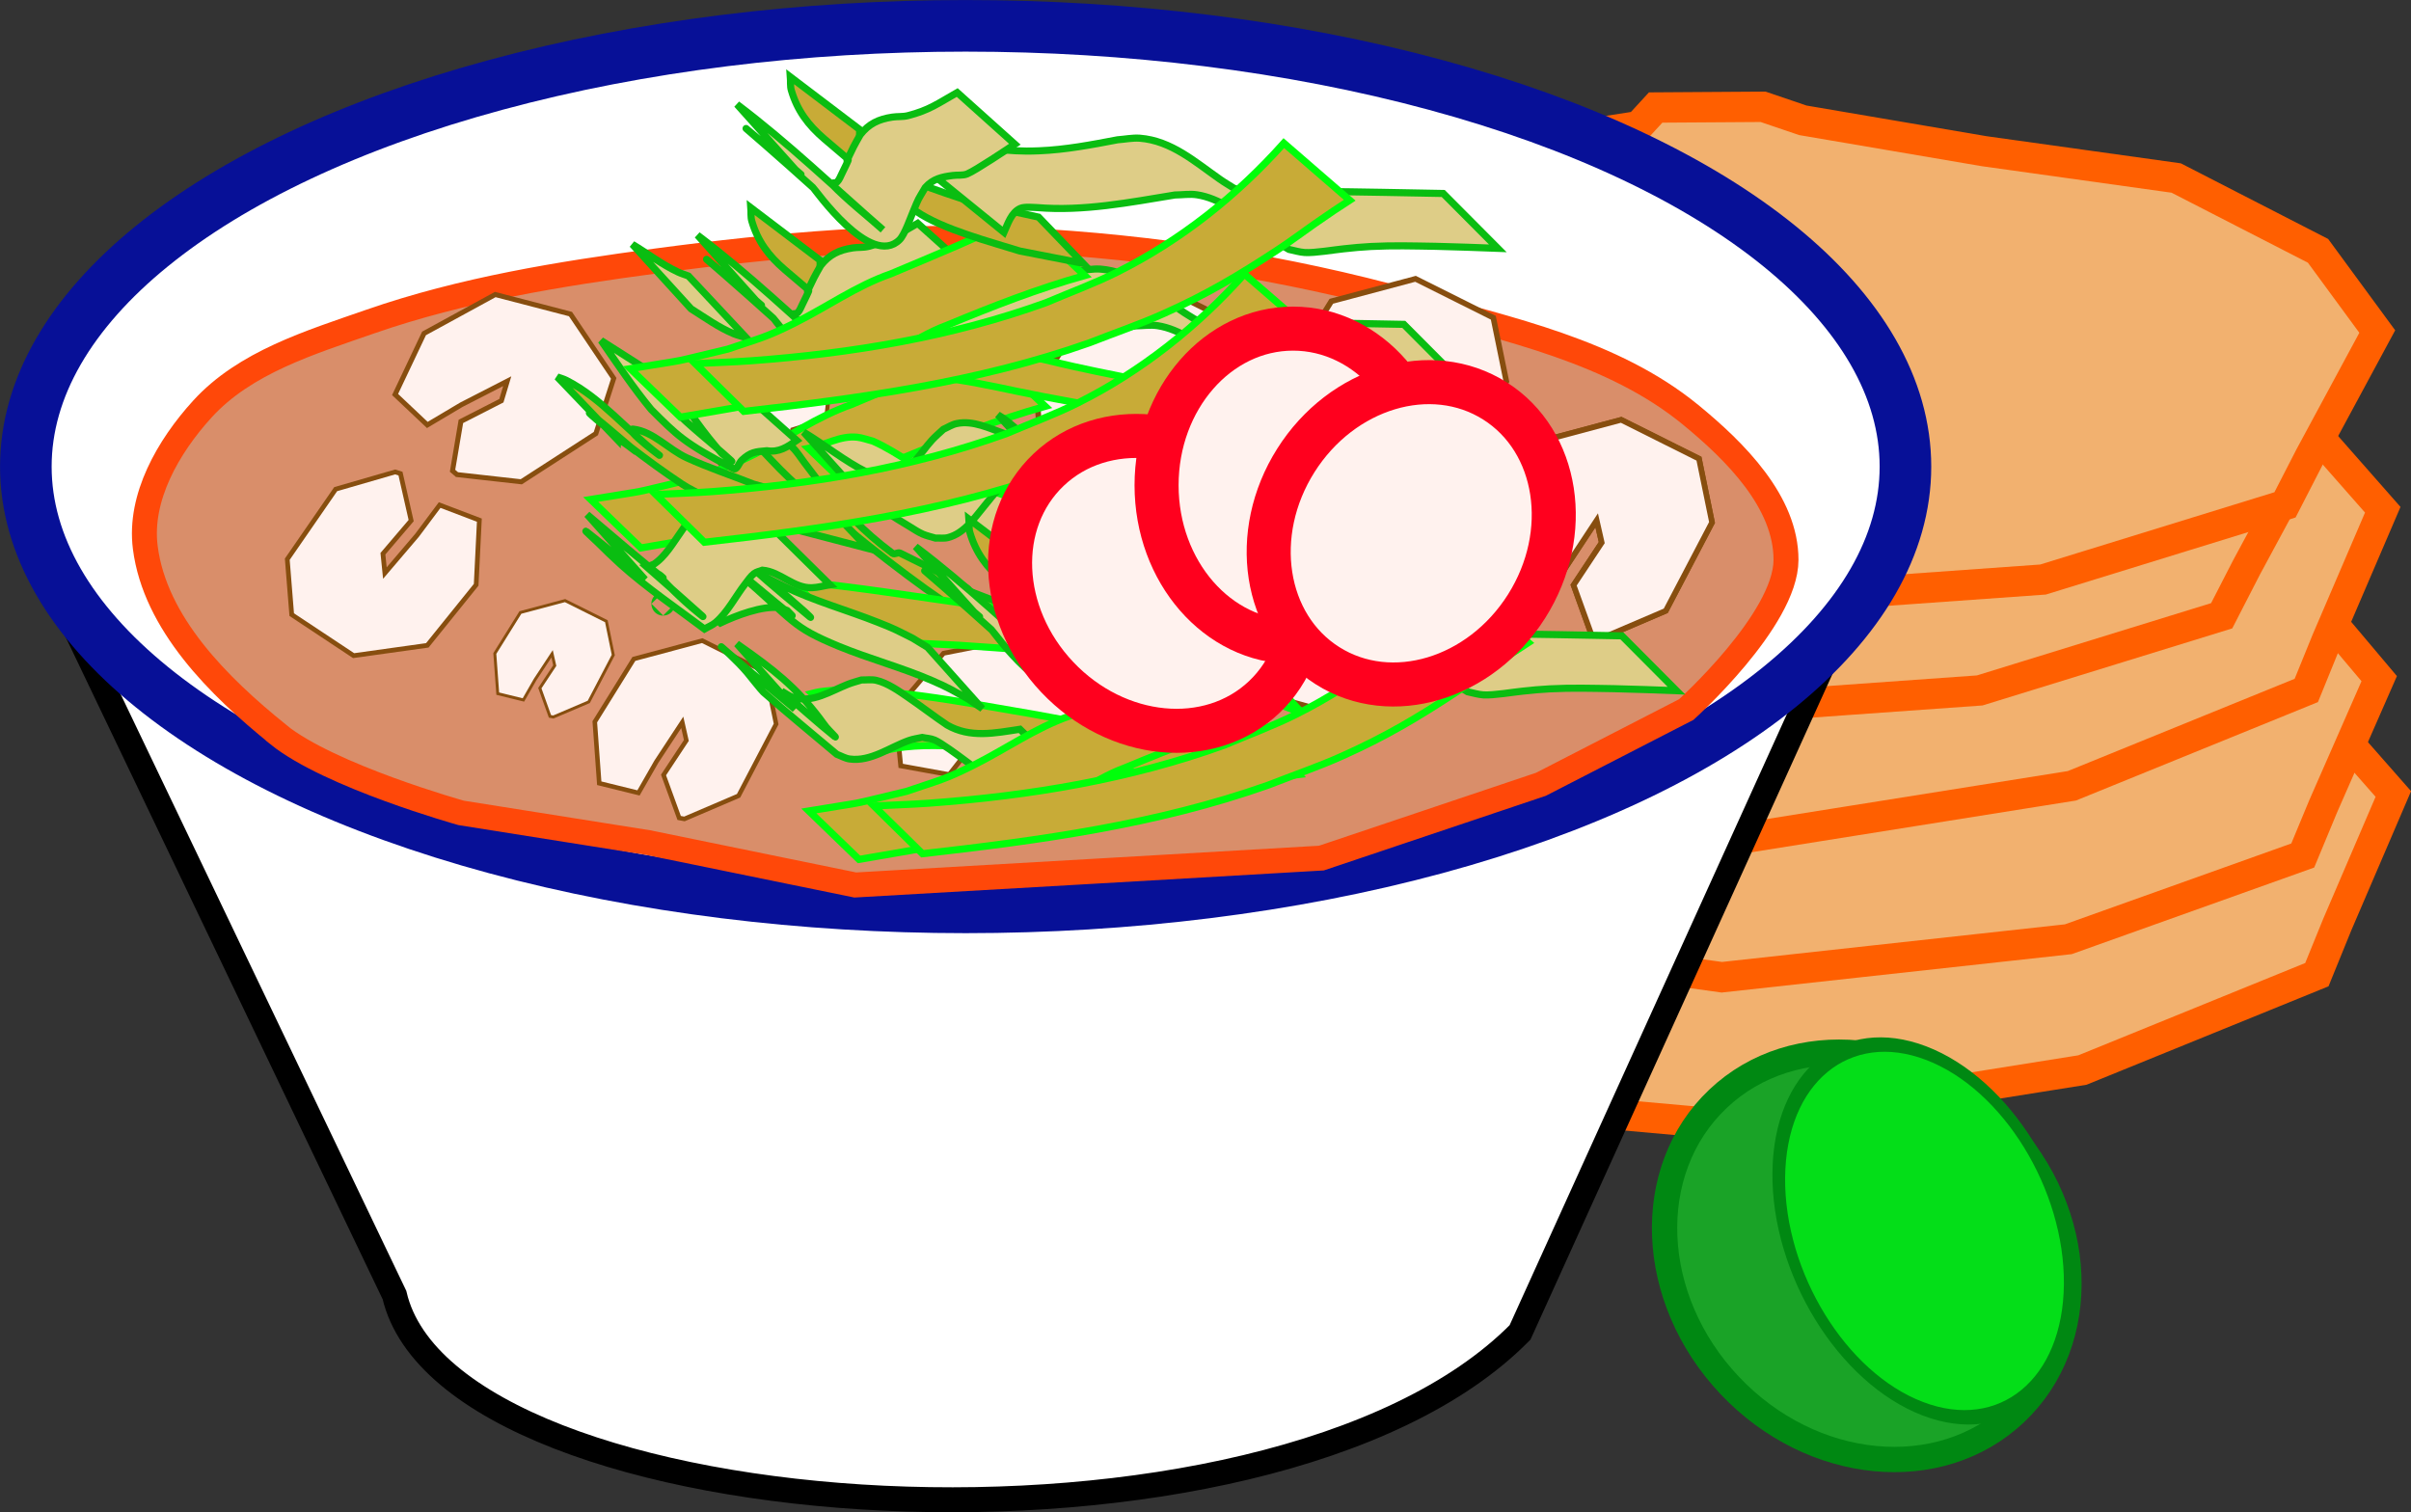 <?xml version="1.0" encoding="UTF-8" standalone="no"?>
<!-- Created with Inkscape (http://www.inkscape.org/) -->

<svg
   width="27.15mm"
   height="17.032mm"
   viewBox="0 0 27.15 17.032"
   version="1.1"
   id="svg1"
   inkscape:version="1.3.2 (091e20e, 2023-11-25, custom)"
   sodipodi:docname="APP_FONDA.svg"
   xml:space="preserve"
   xmlns:inkscape="http://www.inkscape.org/namespaces/inkscape"
   xmlns:sodipodi="http://sodipodi.sourceforge.net/DTD/sodipodi-0.dtd"
   xmlns="http://www.w3.org/2000/svg"
   xmlns:svg="http://www.w3.org/2000/svg"><rect x="0" y="0" width="27.15" height="17.032" fill="#333333" stroke="none"/><sodipodi:namedview
     id="namedview1"
     pagecolor="#ffffff"
     bordercolor="#000000"
     borderopacity="0.25"
     inkscape:showpageshadow="2"
     inkscape:pageopacity="0.0"
     inkscape:pagecheckerboard="0"
     inkscape:deskcolor="#d1d1d1"
     inkscape:document-units="mm"
     inkscape:zoom="0.70710678"
     inkscape:cx="-317.49094"
     inkscape:cy="700.74282"
     inkscape:window-width="1920"
     inkscape:window-height="1017"
     inkscape:window-x="-8"
     inkscape:window-y="-8"
     inkscape:window-maximized="1"
     inkscape:current-layer="layer2"
     showguides="true"
     inkscape:export-bgcolor="#ffffff00" /><defs
     id="defs1" /><g
     id="g1668"
     transform="translate(60.23,-197.227)"><path
       style="opacity:1;fill:#f2b16f;fill-opacity:1;stroke:#ff5f00;stroke-width:0.342;stroke-linecap:round;stroke-dasharray:none;stroke-opacity:1;paint-order:markers fill stroke"
       d="m -41.772,204.586 -0.689,0.17 -2.008,1.074 -0.976,1.244 0.23,1.3 2.008,1.3 2.525,0.226 3.902,-0.622 2.64,-1.074 0.23,-0.565 0.631,-1.47 -0.746,-0.848 -1.664,-0.678 -2.181,-0.113 -2.066,-0.17 -0.459,-0.113 -1.205,0.113 z"
       id="path1652" /><path
       style="opacity:1;fill:#f2b16f;fill-opacity:1;stroke:#ff5f00;stroke-width:0.342;stroke-linecap:round;stroke-dasharray:none;stroke-opacity:1;paint-order:markers fill stroke"
       d="m -41.931,202.865 -0.689,0.135 -2.008,0.974 -0.976,1.195 0.23,1.312 2.008,1.4 2.525,0.352 3.902,-0.428 2.64,-0.943 0.23,-0.554 0.631,-1.438 -0.746,-0.885 -1.664,-0.761 -2.181,-0.222 -2.066,-0.272 -0.459,-0.136 -1.205,0.053 z"
       id="path1653" /><path
       style="opacity:1;fill:#f2b16f;fill-opacity:1;stroke:#ff5f00;stroke-width:0.342;stroke-linecap:round;stroke-dasharray:none;stroke-opacity:1;paint-order:markers fill stroke"
       d="m -41.891,201.385 -0.689,0.17 -2.008,1.074 -0.976,1.244 0.23,1.3 2.008,1.3 2.525,0.226 3.902,-0.622 2.64,-1.074 0.23,-0.565 0.631,-1.47 -0.746,-0.848 -1.664,-0.678 -2.181,-0.113 -2.066,-0.17 -0.459,-0.113 -1.205,0.113 z"
       id="path1654" /><path
       style="opacity:1;fill:#f2b16f;fill-opacity:1;stroke:#ff5f00;stroke-width:0.342;stroke-linecap:round;stroke-dasharray:none;stroke-opacity:1;paint-order:markers fill stroke"
       d="m -42.492,199.897 -0.701,0.109 -2.097,0.896 -1.083,1.154 0.113,1.315 1.885,1.469 2.495,0.444 3.943,-0.281 2.725,-0.841 0.279,-0.543 0.76,-1.409 -0.667,-0.909 -1.597,-0.82 -2.162,-0.302 -2.043,-0.348 -0.447,-0.152 -1.21,0.008 z"
       id="path1655" /><path
       style="opacity:1;fill:#f2b16f;fill-opacity:1;stroke:#ff5f00;stroke-width:0.342;stroke-linecap:round;stroke-dasharray:none;stroke-opacity:1;paint-order:markers fill stroke"
       d="m -41.779,198.648 -0.701,0.109 -2.097,0.896 -1.083,1.154 0.113,1.315 1.885,1.469 2.495,0.444 3.943,-0.281 2.725,-0.841 0.279,-0.543 0.76,-1.409 -0.667,-0.909 -1.597,-0.82 -2.162,-0.302 -2.043,-0.348 -0.447,-0.152 -1.21,0.008 z"
       id="path1656" /><path
       style="display:inline;opacity:1;fill:#ffffff;fill-opacity:1;stroke:#000000;stroke-width:0.281;stroke-linecap:round;stroke-dasharray:none;stroke-opacity:1;paint-order:markers fill stroke"
       d="m -59.997,203.019 4.209,8.793 c 0.623,2.676 9.85,3.285 12.675,0.421 l 4.35,-9.588"
       id="path1484"
       sodipodi:nodetypes="cccc" /><ellipse
       style="display:inline;opacity:1;fill:#ffffff;fill-opacity:1;stroke:#071097;stroke-width:0.581;stroke-linecap:round;stroke-dasharray:none;stroke-opacity:1;paint-order:markers fill stroke"
       id="path1477"
       cx="-49.356"
       cy="202.482"
       rx="10.583"
       ry="4.964" /><path
       style="display:inline;opacity:1;fill:#d98e6a;fill-opacity:1;stroke:#ff4809;stroke-width:0.281;stroke-linecap:round;stroke-dasharray:none;stroke-opacity:1;paint-order:markers fill stroke"
       d="m -57.097,205.498 c -0.67,-0.54 -1.388,-1.251 -1.497,-2.105 -0.072,-0.563 0.259,-1.137 0.641,-1.557 0.482,-0.53 1.217,-0.752 1.894,-0.988 1.036,-0.36 2.131,-0.537 3.218,-0.682 1.362,-0.182 2.744,-0.304 4.116,-0.234 1.482,0.075 2.967,0.305 4.397,0.702 1.085,0.301 2.262,0.549 3.134,1.263 0.505,0.414 1.078,0.984 1.076,1.637 -0.002,0.675 -1.123,1.684 -1.123,1.684 l -1.637,0.842 -2.472,0.831 -2.626,0.152 -2.623,0.151 -2.335,-0.478 -2.103,-0.334 c 0,0 -1.478,-0.413 -2.06,-0.882 z"
       id="path1485"
       sodipodi:nodetypes="ssssssssscccccccs" /><path
       style="display:inline;opacity:1;fill:#fff2ee;fill-opacity:1;stroke:#874e0f;stroke-width:0.063;stroke-linecap:round;stroke-dasharray:none;stroke-opacity:1;paint-order:markers fill stroke"
       d="m -44.897,202.92 h -0.074 l -0.678,0.457 -0.324,1.075 0.28,0.678 0.943,0.265 0.884,-0.427 0.368,-0.957 -0.221,-0.825 -0.56,-0.029 -0.162,0.471 -0.25,0.604 -0.103,-0.236 0.221,-0.53 z"
       id="path1486" /><path
       style="display:inline;opacity:1;fill:#fff2ee;fill-opacity:1;stroke:#874e0f;stroke-width:0.063;stroke-linecap:round;stroke-dasharray:none;stroke-opacity:1;paint-order:markers fill stroke"
       d="m -42.295,204.413 0.072,0.014 0.751,-0.321 0.521,-0.995 -0.147,-0.718 -0.876,-0.438 -0.948,0.253 -0.542,0.871 0.062,0.852 0.544,0.134 0.248,-0.432 0.36,-0.546 0.057,0.251 -0.317,0.479 z"
       id="path1487" /><path
       style="display:inline;opacity:1;fill:#fff2ee;fill-opacity:1;stroke:#874e0f;stroke-width:0.063;stroke-linecap:round;stroke-dasharray:none;stroke-opacity:1;paint-order:markers fill stroke"
       d="m -42.295,204.413 0.072,0.014 0.751,-0.321 0.521,-0.995 -0.147,-0.718 -0.876,-0.438 -0.948,0.253 -0.542,0.871 0.062,0.852 0.544,0.134 0.248,-0.432 0.36,-0.546 0.057,0.251 -0.317,0.479 z"
       id="path1488"
       inkscape:transform-center-x="-1.8516093"
       inkscape:transform-center-y="1.7863154" /><path
       style="display:inline;opacity:1;fill:#fff2ee;fill-opacity:1;stroke:#874e0f;stroke-width:0.063;stroke-linecap:round;stroke-dasharray:none;stroke-opacity:1;paint-order:markers fill stroke"
       d="m -44.611,202.825 0.072,0.014 0.751,-0.321 0.521,-0.995 -0.147,-0.718 -0.876,-0.438 -0.948,0.253 -0.542,0.871 0.062,0.852 0.544,0.134 0.248,-0.432 0.36,-0.546 0.057,0.251 -0.317,0.479 z"
       id="path1489"
       inkscape:transform-center-x="-1.8516093"
       inkscape:transform-center-y="1.7863154" /><path
       style="display:inline;opacity:1;fill:#fff2ee;fill-opacity:1;stroke:#874e0f;stroke-width:0.056;stroke-linecap:round;stroke-dasharray:none;stroke-opacity:1;paint-order:markers fill stroke"
       d="m -55.134,202.529 0.05,0.043 0.724,0.081 0.84,-0.543 0.201,-0.622 -0.487,-0.724 -0.847,-0.22 -0.802,0.438 -0.326,0.688 0.363,0.343 0.382,-0.227 0.518,-0.266 -0.066,0.22 -0.456,0.233 z"
       id="path1490"
       inkscape:transform-center-x="-0.63230061"
       inkscape:transform-center-y="2.1763414" /><path
       style="display:inline;opacity:1;fill:#fff2ee;fill-opacity:1;stroke:#874e0f;stroke-width:0.053;stroke-linecap:round;stroke-dasharray:none;stroke-opacity:1;paint-order:markers fill stroke"
       d="m -55.72,202.561 -0.06,-0.019 -0.67,0.194 -0.545,0.789 0.05,0.624 0.697,0.462 0.83,-0.116 0.55,-0.682 0.036,-0.728 -0.447,-0.17 -0.255,0.341 -0.362,0.425 -0.022,-0.218 0.318,-0.373 z"
       id="path1491"
       inkscape:transform-center-x="1.3747737"
       inkscape:transform-center-y="-1.7179802" /><path
       style="display:inline;opacity:1;fill:#fff2ee;fill-opacity:1;stroke:#874e0f;stroke-width:0.033;stroke-linecap:round;stroke-dasharray:none;stroke-opacity:1;paint-order:markers fill stroke"
       d="m -54.037,205.295 0.038,0.007 0.399,-0.17 0.276,-0.528 -0.078,-0.381 -0.465,-0.232 -0.503,0.134 -0.288,0.462 0.033,0.452 0.289,0.071 0.132,-0.23 0.191,-0.29 0.03,0.133 -0.168,0.254 z"
       id="path1492"
       inkscape:transform-center-x="-0.98287125"
       inkscape:transform-center-y="0.94782928" /><path
       style="display:inline;opacity:1;fill:#fff2ee;fill-opacity:1;stroke:#874e0f;stroke-width:0.063;stroke-linecap:round;stroke-dasharray:none;stroke-opacity:1;paint-order:markers fill stroke"
       d="m -47.389,202.958 0.072,0.014 0.751,-0.321 0.521,-0.995 -0.147,-0.718 -0.876,-0.438 -0.948,0.253 -0.542,0.871 0.062,0.852 0.544,0.134 0.248,-0.432 0.36,-0.546 0.057,0.251 -0.317,0.479 z"
       id="path1493"
       inkscape:transform-center-x="-1.8516093"
       inkscape:transform-center-y="1.7863154" /><path
       style="display:inline;opacity:1;fill:#fff2ee;fill-opacity:1;stroke:#874e0f;stroke-width:0.045;stroke-linecap:round;stroke-dasharray:none;stroke-opacity:1;paint-order:markers fill stroke"
       d="m -50.88,201.529 -0.046,-0.039 -0.633,-0.152 -0.695,0.311 -0.135,0.451 0.468,0.614 0.748,0.273 0.669,-0.235 0.24,-0.486 -0.337,-0.307 -0.317,0.126 -0.433,0.139 0.043,-0.16 0.381,-0.121 z"
       id="path1494"
       inkscape:transform-center-x="0.6834253"
       inkscape:transform-center-y="-1.7486751" /><path
       style="display:inline;opacity:1;fill:#fff2ee;fill-opacity:1;stroke:#874e0f;stroke-width:0.054;stroke-linecap:round;stroke-dasharray:none;stroke-opacity:1;paint-order:markers fill stroke"
       d="m -48.976,206.207 0.073,0.01 0.754,-0.236 0.523,-0.732 -0.148,-0.529 -0.879,-0.322 -0.952,0.186 -0.544,0.641 0.062,0.627 0.546,0.099 0.249,-0.318 0.361,-0.402 0.057,0.185 -0.318,0.353 z"
       id="path1495"
       inkscape:transform-center-x="-1.8583644"
       inkscape:transform-center-y="1.3149977" /><path
       style="display:inline;opacity:1;fill:#fff2ee;fill-opacity:1;stroke:#874e0f;stroke-width:0.051;stroke-linecap:round;stroke-dasharray:none;stroke-opacity:1;paint-order:markers fill stroke"
       d="m -52.582,206.439 0.059,0.011 0.61,-0.261 0.423,-0.808 -0.12,-0.583 -0.712,-0.356 -0.77,0.206 -0.44,0.708 0.05,0.692 0.442,0.109 0.201,-0.351 0.292,-0.444 0.046,0.204 -0.257,0.389 z"
       id="path1667"
       inkscape:transform-center-x="-1.5042207"
       inkscape:transform-center-y="1.4505793" /><circle
       id="circle1542"
       style="fill:#36f762;stroke:#0abd11;stroke-width:0.265"
       cx="-45.76"
       cy="202.191"
       r="0.001" /><circle
       id="circle1543"
       style="fill:#ff0000;stroke:#0abd11;stroke-width:0.265"
       cx="-52.762"
       cy="204.027"
       r="0.001" /><path
       style="fill:#c8ab37;fill-opacity:1;stroke:#00ff0a;stroke-width:0.08;stroke-linecap:round;stroke-dasharray:none;stroke-opacity:1;paint-order:markers fill stroke"
       id="path1543"
       d="m -50.36,205.709 c 0.268,-0.093 0.588,-0.092 0.866,-0.079 0.493,0.022 0.672,0.064 1.175,0.139 0.649,0.094 1.293,0.279 1.955,0.261 0.252,-0.007 0.502,-0.053 0.753,-0.08 0,0 -0.505,-0.497 -0.505,-0.497 v 0 c -0.258,0.015 -0.516,0.044 -0.775,0.043 -0.66,-0.002 -1.305,-0.163 -1.953,-0.269 -0.559,-0.096 -1.114,-0.2 -1.681,-0.224 -0.182,-0.008 -0.307,-0.009 -0.478,0.015 -0.028,0.004 -0.054,0.012 -0.082,0.019 z" /><path
       style="fill:#c8ab37;fill-opacity:1;stroke:#00ff0a;stroke-width:0.08;stroke-linecap:round;stroke-dasharray:none;stroke-opacity:1;paint-order:markers fill stroke"
       id="path1545"
       d="m -49.18,201.128 c -0.474,0.249 -0.972,0.448 -1.464,0.656 -0.387,0.135 -0.722,0.375 -1.086,0.556 -0.327,0.163 -0.381,0.166 -0.75,0.292 -0.724,0.172 -0.359,0.098 -1.098,0.22 0,0 0.565,0.546 0.565,0.546 v 0 c 0.749,-0.129 0.371,-0.062 1.133,-0.201 0.36,-0.099 0.483,-0.117 0.808,-0.26 0.367,-0.162 0.677,-0.432 1.056,-0.572 0.509,-0.212 1.025,-0.413 1.556,-0.562 z" /><path
       style="fill:#c8ab37;fill-opacity:1;stroke:#0abd11;stroke-width:0.08;stroke-linecap:round;stroke-dasharray:none;stroke-opacity:1;paint-order:markers fill stroke"
       id="path1546"
       d="m -51.783,202.098 c 0.019,0.01 0.039,0.02 0.059,0.03 0.032,0.016 0.066,0.028 0.096,0.047 0.038,0.024 0.142,0.112 0.107,0.083 -0.889,-0.738 -0.683,-0.603 -0.425,-0.305 0.073,0.085 0.143,0.172 0.215,0.259 0.129,0.133 0.252,0.272 0.387,0.399 0.458,0.431 1.292,1.087 1.716,1.372 0.468,0.314 1.019,0.495 1.537,0.697 0,0 -0.462,-0.498 -0.462,-0.498 v 0 c -1.655,-0.655 0.091,0.073 -1.541,-0.726 -0.025,-0.012 -0.062,0.02 -0.085,0.003 -0.354,-0.264 -0.522,-0.469 -0.809,-0.779 -0.061,-0.081 -0.122,-0.163 -0.184,-0.243 -0.045,-0.059 -0.083,-0.124 -0.137,-0.174 -0.322,-0.293 -0.708,-0.717 -1.161,-0.878 z" /><path
       style="fill:#c8ab37;fill-opacity:1;stroke:#00ff0a;stroke-width:0.08;stroke-linecap:round;stroke-dasharray:none;stroke-opacity:1;paint-order:markers fill stroke"
       id="path1547"
       d="m -50.606,204.471 c 0.032,-0.003 0.063,-0.009 0.095,-0.011 0.178,-0.008 0.352,5.3e-4 0.529,0.008 0.184,0.008 0.368,0.015 0.552,0.026 0.47,0.029 1.299,0.098 1.74,0.134 1.566,0.114 0.765,0.058 2.403,0.166 0,0 -0.362,-0.368 -0.362,-0.368 v 0 c -1.68,-0.144 -0.855,-0.063 -2.474,-0.241 -0.341,-0.044 -0.681,-0.086 -1.022,-0.132 -0.721,-0.096 -1.438,-0.22 -2.162,-0.284 z" /><path
       style="fill:#c8ab37;fill-opacity:1;stroke:#0abd11;stroke-width:0.08;stroke-linecap:round;stroke-dasharray:none;stroke-opacity:1;paint-order:markers fill stroke"
       id="path1548"
       d="m -53.275,202.182 c 0.002,-0.036 0.253,0.171 0.195,0.121 -1.053,-0.904 -0.286,-0.165 0.531,0.376 0.294,0.194 0.982,0.409 1.283,0.514 0.27,0.07 0.54,0.141 0.809,0.211 0,0 -0.468,-0.493 -0.468,-0.493 v 0 c -0.273,-0.077 -0.547,-0.154 -0.82,-0.232 -0.25,-0.099 -0.506,-0.184 -0.751,-0.296 -0.207,-0.095 -0.376,-0.296 -0.603,-0.323 -0.133,-0.016 0.388,0.366 0.282,0.285 -0.353,-0.268 -0.639,-0.633 -1.034,-0.834 -0.033,-0.017 -0.069,-0.026 -0.104,-0.039 z" /><path
       style="fill:#c8ab37;fill-opacity:1;stroke:#0abd11;stroke-width:0.08;stroke-linecap:round;stroke-dasharray:none;stroke-opacity:1;paint-order:markers fill stroke"
       id="path1551"
       d="m -51.775,199.566 c 0.004,0.051 -0.003,0.103 0.011,0.151 0.067,0.227 0.187,0.389 0.371,0.547 0.333,0.287 0.673,0.57 1.037,0.817 0.3,0.204 0.837,0.343 1.165,0.446 0.237,0.046 0.475,0.093 0.712,0.139 0,0 -0.501,-0.521 -0.501,-0.521 v 0 c -0.239,-0.052 -0.478,-0.105 -0.718,-0.157 -0.219,-0.078 -0.444,-0.143 -0.658,-0.235 -0.186,-0.08 -0.338,-0.257 -0.539,-0.28 -0.111,-0.013 0.29,0.339 0.231,0.244 -0.155,-0.248 -0.344,-0.232 -0.331,-0.559 z" /><path
       style="fill:#c8ab37;fill-opacity:1;stroke:#00ff0a;stroke-width:0.08;stroke-linecap:round;stroke-dasharray:none;stroke-opacity:1;paint-order:markers fill stroke"
       id="path1552"
       d="m -45.493,202.029 c -0.324,0.044 -0.629,0.165 -0.909,0.334 -0.16,0.096 -0.31,0.207 -0.463,0.314 -0.188,0.131 -0.374,0.265 -0.562,0.398 0,0 0.551,0.49 0.551,0.49 v 0 c 0.199,-0.121 0.395,-0.246 0.597,-0.363 0.453,-0.261 0.943,-0.517 1.483,-0.476 z" /><path
       style="fill:#c8ab37;fill-opacity:1;stroke:#00ff0a;stroke-width:0.08;stroke-linecap:round;stroke-dasharray:none;stroke-opacity:1;paint-order:markers fill stroke"
       id="path1553"
       d="m -49.9,201.462 c 0.187,8e-4 0.156,-0.005 0.395,0.033 0.448,0.071 0.544,0.106 1.028,0.199 0.473,0.091 1.304,0.235 1.76,0.315 1.305,0.206 0.665,0.105 1.919,0.303 0,0 -0.454,-0.467 -0.454,-0.467 v 0 c -1.231,-0.165 -0.598,-0.07 -1.9,-0.288 -0.326,-0.067 -0.653,-0.128 -0.977,-0.2 -0.48,-0.107 -1.026,-0.253 -1.509,-0.378 -0.297,-0.077 -0.503,-0.136 -0.792,-0.19 -0.054,-0.01 -0.109,-0.015 -0.164,-0.022 z" /><path
       style="fill:#decd87;fill-opacity:1;stroke:#0abd11;stroke-width:0.08;stroke-linecap:round;stroke-dasharray:none;stroke-opacity:1;paint-order:markers fill stroke"
       id="path1555"
       d="m -52.117,204.243 c 0.173,-0.082 0.474,-0.199 0.666,-0.171 0.03,0.004 0.057,0.021 0.086,0.032 0.018,0.019 0.073,0.072 0.053,0.056 -0.23,-0.183 -0.452,-0.376 -0.682,-0.559 -0.025,-0.02 0.042,0.049 0.066,0.07 0.66,0.566 0.599,0.609 1.144,0.835 0.346,0.142 0.709,0.238 1.053,0.387 0.189,0.082 0.227,0.109 0.4,0.205 0.054,0.037 0.109,0.073 0.163,0.11 0,0 -0.617,-0.691 -0.617,-0.691 v 0 c -0.056,-0.034 -0.111,-0.068 -0.167,-0.102 -0.182,-0.091 -0.193,-0.101 -0.391,-0.179 -0.353,-0.14 -0.721,-0.241 -1.063,-0.407 -0.066,-0.034 -0.134,-0.064 -0.199,-0.101 -0.048,-0.027 -0.178,-0.127 -0.137,-0.091 0.206,0.186 0.421,0.362 0.635,0.54 0.023,0.019 -0.041,-0.044 -0.064,-0.064 -0.262,-0.228 -0.521,-0.459 -0.79,-0.678 -0.021,-0.017 -0.05,-0.018 -0.075,-0.027 -0.032,-0.002 -0.064,-0.007 -0.097,-0.005 -0.24,0.014 -0.476,0.121 -0.707,0.177 z" /><path
       style="fill:#decd87;fill-opacity:1;stroke:#0abd11;stroke-width:0.08;stroke-linecap:round;stroke-dasharray:none;stroke-opacity:1;paint-order:markers fill stroke"
       id="path1556"
       d="m -51.278,205.213 c -1.264,-1.052 -0.769,-0.684 -0.538,-0.411 0.02,0.024 0.16,0.2 0.181,0.219 0.271,0.239 0.552,0.468 0.828,0.701 0.048,0.018 0.094,0.046 0.145,0.053 0.239,0.033 0.456,-0.135 0.669,-0.209 0.048,-0.017 0.098,-0.023 0.148,-0.034 0.047,0.01 0.097,0.011 0.141,0.03 0.069,0.029 0.262,0.171 0.313,0.209 0.15,0.111 0.295,0.223 0.451,0.324 0.048,0.018 0.093,0.042 0.143,0.054 0.207,0.05 0.519,-0.019 0.733,-0.047 0,0 -0.681,-0.662 -0.681,-0.662 v 0 c -0.281,0.043 -0.559,0.102 -0.819,-0.047 -0.149,-0.1 -0.29,-0.21 -0.438,-0.311 -0.103,-0.071 -0.234,-0.164 -0.361,-0.193 -0.054,-0.012 -0.111,-0.003 -0.166,-0.004 -0.051,0.016 -0.104,0.029 -0.154,0.049 -0.191,0.075 -0.402,0.217 -0.618,0.147 -0.045,-0.015 -0.084,-0.046 -0.126,-0.069 0.199,0.17 0.392,0.346 0.596,0.51 0.037,0.03 -0.064,-0.069 -0.094,-0.105 -0.028,-0.034 -0.053,-0.072 -0.08,-0.107 -0.263,-0.344 -0.507,-0.539 -0.927,-0.832 z" /><path
       style="fill:#decd87;fill-opacity:1;stroke:#0abd11;stroke-width:0.08;stroke-linecap:round;stroke-dasharray:none;stroke-opacity:1;paint-order:markers fill stroke"
       id="path1558"
       d="m -49.368,201.318 c 0.042,-0.093 0.082,-0.227 0.186,-0.271 0.048,-0.02 0.144,-0.009 0.188,-0.008 0.522,0.043 1.037,-0.058 1.55,-0.142 0.083,-5.3e-4 0.168,-0.015 0.25,-0.002 0.252,0.039 0.476,0.211 0.672,0.36 0.064,0.049 0.123,0.104 0.188,0.15 0.056,0.039 0.117,0.07 0.175,0.105 0.059,0.012 0.117,0.031 0.178,0.035 0.112,0.007 0.338,-0.032 0.44,-0.042 0.102,-0.011 0.204,-0.021 0.306,-0.026 0.255,-0.013 0.471,-0.006 0.726,-0.002 0.475,0.014 0.241,0.006 0.702,0.023 0,0 -0.615,-0.618 -0.615,-0.618 v 0 c -0.455,-0.008 -0.224,-0.004 -0.694,-0.013 -0.18,-0.003 -0.565,-0.01 -0.746,-0.008 -0.109,0.001 -0.218,0.005 -0.327,0.009 -0.129,0.004 -0.306,0.022 -0.44,-5.3e-4 -0.052,-0.009 -0.1,-0.032 -0.15,-0.047 -0.052,-0.033 -0.106,-0.064 -0.157,-0.1 -0.278,-0.194 -0.546,-0.435 -0.903,-0.463 -0.084,-0.006 -0.167,0.012 -0.251,0.018 -0.293,0.056 -0.585,0.112 -0.884,0.124 -0.214,0.009 -0.314,-0.004 -0.519,-0.02 -0.06,-0.005 -0.12,-0.01 -0.18,-0.015 -0.104,0.006 -0.149,-0.005 -0.239,0.047 -0.108,0.062 -0.157,0.186 -0.225,0.282 z" /><path
       style="fill:#decd87;fill-opacity:1;stroke:#00ff0a;stroke-width:0.08;stroke-linecap:round;stroke-dasharray:none;stroke-opacity:1;paint-order:markers fill stroke"
       id="path1559"
       d="m -50.412,202.962 c 0.152,-0.076 0.326,-0.183 0.504,-0.143 0.052,0.011 0.1,0.038 0.149,0.057 0.227,0.123 0.425,0.294 0.666,0.391 0.187,0.075 0.217,0.067 0.419,0.097 0.182,0.04 0.28,0.046 0.445,0.141 0.076,0.043 0.277,0.211 0.211,0.155 -0.803,-0.683 -0.461,-0.377 -0.247,-0.147 0.066,0.07 0.128,0.143 0.192,0.215 0.419,0.425 0.396,0.417 1.132,0.958 0.125,0.092 0.508,0.238 0.643,0.291 0.156,0.062 0.573,0.221 0.732,0.282 0,0 -0.582,-0.626 -0.582,-0.626 v 0 c -0.361,-0.137 -0.731,-0.268 -1.077,-0.44 -0.102,-0.051 -0.354,-0.268 -0.298,-0.168 0.091,0.163 0.271,0.256 0.415,0.376 0.075,0.062 -0.139,-0.136 -0.208,-0.204 -0.057,-0.065 -0.341,-0.388 -0.403,-0.443 -0.292,-0.262 -0.59,-0.519 -0.895,-0.766 -0.072,-0.058 -0.151,-0.108 -0.233,-0.149 -0.155,-0.078 -0.295,-0.098 -0.462,-0.134 -0.072,-0.016 -0.146,-0.027 -0.218,-0.049 -0.321,-0.097 -0.571,-0.329 -0.874,-0.461 -0.059,-0.015 -0.116,-0.037 -0.176,-0.044 -0.196,-0.021 -0.363,0.091 -0.549,0.126 z" /><path
       style="fill:#decd87;fill-opacity:1;stroke:#0abd11;stroke-width:0.08;stroke-linecap:round;stroke-dasharray:none;stroke-opacity:1;paint-order:markers fill stroke"
       id="path1560"
       d="m -52.966,203.754 c -0.219,-0.179 -0.434,-0.364 -0.657,-0.538 -0.045,-0.035 0.082,0.08 0.123,0.12 0.093,0.091 0.161,0.159 0.257,0.246 0.288,0.261 0.684,0.531 0.946,0.729 0.042,-0.025 0.09,-0.043 0.127,-0.075 0.133,-0.113 0.226,-0.298 0.333,-0.435 0.031,-0.04 0.059,-0.083 0.098,-0.114 0.027,-0.021 0.063,-0.026 0.095,-0.039 0.202,0.017 0.35,0.206 0.557,0.198 0.068,-0.002 0.135,-0.022 0.203,-0.033 0,0 -0.657,-0.649 -0.657,-0.649 v 0 c -0.068,-0.002 -0.136,0.003 -0.203,-0.006 -0.213,-0.028 -0.373,-0.225 -0.61,-0.151 -0.036,0.025 -0.077,0.044 -0.108,0.075 -0.037,0.037 -0.062,0.083 -0.093,0.125 -0.093,0.129 -0.183,0.293 -0.322,0.381 -0.022,0.014 -0.049,0.013 -0.074,0.02 0.21,0.185 0.421,0.369 0.629,0.556 0.039,0.035 -0.081,-0.064 -0.121,-0.098 -0.088,-0.076 -0.174,-0.157 -0.256,-0.24 -0.443,-0.449 0.58,0.473 -0.92,-0.805 z" /><path
       style="fill:#decd87;fill-opacity:1;stroke:#0abd11;stroke-width:0.08;stroke-linecap:round;stroke-dasharray:none;stroke-opacity:1;paint-order:markers fill stroke"
       id="path1561"
       d="m -48.332,202.623 c 0.304,0.271 -0.253,-0.227 -0.52,-0.429 -0.064,-0.049 0.115,0.114 0.169,0.174 0.147,0.163 0.278,0.34 0.422,0.506 0.271,0.217 0.517,0.47 0.814,0.65 0.041,0.025 0.085,-0.051 0.114,-0.089 0.059,-0.077 0.12,-0.288 0.148,-0.369 0.087,-0.254 0.057,-0.17 0.153,-0.41 0.043,-0.074 0.103,-0.291 0.237,-0.273 0.062,0.009 0.253,0.155 0.307,0.191 0.131,0.09 0.266,0.173 0.402,0.255 0,0 -0.628,-0.701 -0.628,-0.701 v 0 c -0.137,-0.084 -0.272,-0.171 -0.405,-0.26 -0.112,-0.068 -0.246,-0.173 -0.389,-0.135 -0.149,0.04 -0.194,0.241 -0.25,0.355 -0.073,0.198 -0.138,0.405 -0.232,0.595 -0.019,0.039 -0.041,0.078 -0.068,0.112 -0.008,0.01 -0.045,0.008 -0.036,0.017 0.2,0.193 0.417,0.368 0.626,0.552 -0.044,-0.044 -0.091,-0.086 -0.132,-0.133 -0.046,-0.052 -0.268,-0.334 -0.308,-0.383 -0.047,-0.057 -0.088,-0.121 -0.143,-0.17 -0.275,-0.246 -0.561,-0.479 -0.845,-0.714 -0.03,-0.025 -0.065,-0.044 -0.098,-0.066 z" /><path
       style="fill:#decd87;fill-opacity:1;stroke:#0abd11;stroke-width:0.08;stroke-linecap:round;stroke-dasharray:none;stroke-opacity:1;paint-order:markers fill stroke"
       id="path1566"
       d="m -53.461,201.062 c 0.183,0.264 0.36,0.53 0.564,0.777 0.289,0.288 0.371,0.379 0.926,0.666 0.04,0.021 0.062,-0.066 0.096,-0.097 0.098,-0.091 0.15,-0.093 0.28,-0.105 0.138,0.022 0.229,-0.041 0.337,-0.116 0,0 -0.715,-0.636 -0.715,-0.636 v 0 c -0.115,0.07 -0.167,0.087 -0.307,0.086 -0.164,0.031 -0.196,0.038 -0.324,0.144 -0.018,0.015 -0.07,0.027 -0.054,0.044 0.205,0.214 0.445,0.391 0.663,0.591 0.033,0.03 -0.07,-0.054 -0.106,-0.081 -0.204,-0.232 -0.384,-0.481 -0.537,-0.749 z" /><path
       style="fill:#decd87;fill-opacity:1;stroke:#0abd11;stroke-width:0.08;stroke-linecap:round;stroke-dasharray:none;stroke-opacity:1;paint-order:markers fill stroke"
       id="path1567"
       d="m -45.241,202.016 c 0.1,0.067 0.203,0.128 0.309,0.185 0,0 -0.646,-0.715 -0.646,-0.715 v 0 c -0.112,-0.065 -0.22,-0.138 -0.336,-0.196 z" /><path
       style="fill:#decd87;fill-opacity:1;stroke:#0abd11;stroke-width:0.08;stroke-linecap:round;stroke-dasharray:none;stroke-opacity:1;paint-order:markers fill stroke"
       id="path1568"
       d="m -52.448,200.705 c 0.156,0.098 0.311,0.211 0.483,0.282 0.044,0.018 0.091,0.028 0.136,0.041 0,0 -0.649,-0.693 -0.649,-0.693 v 0 c -0.04,-0.015 -0.081,-0.027 -0.119,-0.045 -0.181,-0.085 -0.341,-0.209 -0.512,-0.311 z" /><path
       style="fill:#decd87;fill-opacity:1;stroke:#0abd11;stroke-width:0.08;stroke-linecap:round;stroke-dasharray:none;stroke-opacity:1;paint-order:markers fill stroke"
       id="path1569"
       d="m -50.522,202.825 c 0.18,0.108 0.355,0.226 0.536,0.333 0.048,0.029 0.094,0.061 0.146,0.084 0.046,0.02 0.095,0.03 0.143,0.045 0.048,-0.002 0.097,0.006 0.143,-0.006 0.183,-0.048 0.296,-0.22 0.408,-0.355 0.155,-0.187 0.075,-0.108 0.247,-0.252 0.044,-0.011 0.086,-0.03 0.132,-0.031 0.136,-0.003 0.271,0.081 0.393,0.13 0.037,0.015 0.075,0.026 0.112,0.039 0,0 -0.654,-0.7 -0.654,-0.7 v 0 c -0.168,-0.059 -0.356,-0.154 -0.54,-0.115 -0.054,0.011 -0.101,0.043 -0.151,0.065 -0.043,0.04 -0.088,0.078 -0.128,0.121 -0.137,0.148 -0.264,0.4 -0.49,0.425 -0.039,0.004 -0.079,-0.008 -0.118,-0.012 -0.042,-0.017 -0.085,-0.031 -0.125,-0.051 -0.252,-0.125 -0.472,-0.307 -0.712,-0.451 z" /><path
       style="fill:#decd87;fill-opacity:1;stroke:#0abd11;stroke-width:0.08;stroke-linecap:round;stroke-dasharray:none;stroke-opacity:1;paint-order:markers fill stroke"
       id="path1570"
       d="m -51.717,200.611 c 0.02,0.018 0.081,0.069 0.06,0.052 -0.619,-0.514 -0.801,-0.676 -0.415,-0.341 0.186,0.162 0.37,0.326 0.553,0.491 0.018,0.014 0.648,0.915 0.975,0.586 0.057,-0.058 0.12,-0.242 0.15,-0.312 0.072,-0.173 0.049,-0.123 0.139,-0.276 0.088,-0.098 0.186,-0.119 0.311,-0.135 0.053,-0.007 0.11,0.003 0.16,-0.017 0.094,-0.038 0.469,-0.29 0.537,-0.335 0,0 -0.649,-0.582 -0.649,-0.582 v 0 c -0.222,0.126 -0.315,0.199 -0.557,0.261 -0.057,0.014 -0.117,0.007 -0.174,0.016 -0.153,0.023 -0.265,0.075 -0.361,0.199 -0.025,0.046 -0.053,0.09 -0.076,0.137 -0.173,0.353 0.041,-0.047 -0.13,0.299 -0.017,0.033 -0.029,0.071 -0.056,0.097 -0.015,0.015 -0.077,0.004 -0.062,0.019 0.18,0.187 0.386,0.346 0.58,0.518 -0.545,-0.474 -1.066,-0.978 -1.644,-1.413 z" /><path
       style="fill:#c8ab37;fill-opacity:1;stroke:#00ff0a;stroke-width:0.08;stroke-linecap:round;stroke-dasharray:none;stroke-opacity:1;paint-order:markers fill stroke"
       id="path1554"
       d="m -46.217,200.313 c -0.532,0.595 -1.159,1.094 -1.875,1.452 -0.26,0.13 -0.534,0.23 -0.801,0.344 -1.069,0.387 -2.193,0.572 -3.323,0.655 -0.21,0.015 -0.42,0.021 -0.629,0.032 0,0 0.547,0.538 0.547,0.538 v 0 c 1.317,-0.149 2.638,-0.328 3.894,-0.773 0.277,-0.109 0.56,-0.205 0.832,-0.327 0.492,-0.22 0.847,-0.432 1.29,-0.723 0.141,-0.092 0.275,-0.194 0.413,-0.29 0.225,-0.156 0.215,-0.148 0.394,-0.265 z" /><path
       style="fill:#c8ab37;fill-opacity:1;stroke:#00ff0a;stroke-width:0.08;stroke-linecap:round;stroke-dasharray:none;stroke-opacity:1;paint-order:markers fill stroke"
       id="path1657"
       d="m -48.735,199.655 c -0.474,0.249 -0.972,0.448 -1.464,0.656 -0.387,0.135 -0.722,0.375 -1.086,0.556 -0.327,0.163 -0.381,0.166 -0.75,0.292 -0.724,0.172 -0.359,0.098 -1.098,0.22 0,0 0.565,0.546 0.565,0.546 v 0 c 0.749,-0.129 0.371,-0.062 1.133,-0.201 0.36,-0.099 0.483,-0.117 0.808,-0.26 0.367,-0.162 0.677,-0.432 1.056,-0.572 0.509,-0.212 1.025,-0.413 1.556,-0.562 z" /><path
       style="fill:#c8ab37;fill-opacity:1;stroke:#0abd11;stroke-width:0.08;stroke-linecap:round;stroke-dasharray:none;stroke-opacity:1;paint-order:markers fill stroke"
       id="path1658"
       d="m -51.33,198.093 c 0.004,0.051 -0.003,0.103 0.011,0.151 0.067,0.227 0.187,0.389 0.371,0.547 0.333,0.287 0.673,0.57 1.037,0.817 0.3,0.204 0.837,0.343 1.165,0.446 0.237,0.046 0.475,0.093 0.712,0.139 0,0 -0.501,-0.521 -0.501,-0.521 v 0 c -0.239,-0.052 -0.478,-0.105 -0.718,-0.157 -0.219,-0.078 -0.444,-0.143 -0.658,-0.235 -0.186,-0.08 -0.338,-0.257 -0.539,-0.28 -0.111,-0.013 0.29,0.339 0.231,0.244 -0.155,-0.248 -0.344,-0.232 -0.331,-0.559 z" /><path
       style="fill:#decd87;fill-opacity:1;stroke:#0abd11;stroke-width:0.08;stroke-linecap:round;stroke-dasharray:none;stroke-opacity:1;paint-order:markers fill stroke"
       id="path1659"
       d="m -48.924,199.844 c 0.042,-0.093 0.082,-0.227 0.186,-0.271 0.048,-0.02 0.144,-0.009 0.188,-0.008 0.522,0.043 1.037,-0.058 1.55,-0.142 0.083,-5.3e-4 0.168,-0.015 0.25,-0.002 0.252,0.039 0.476,0.211 0.672,0.36 0.064,0.049 0.123,0.104 0.188,0.15 0.056,0.039 0.117,0.07 0.175,0.105 0.059,0.012 0.117,0.031 0.178,0.035 0.112,0.007 0.338,-0.032 0.44,-0.042 0.102,-0.011 0.204,-0.021 0.306,-0.026 0.255,-0.013 0.471,-0.006 0.726,-0.002 0.475,0.014 0.241,0.006 0.702,0.023 0,0 -0.615,-0.618 -0.615,-0.618 v 0 c -0.455,-0.008 -0.224,-0.004 -0.694,-0.013 -0.18,-0.003 -0.565,-0.01 -0.746,-0.008 -0.109,0.001 -0.218,0.005 -0.327,0.009 -0.129,0.004 -0.306,0.022 -0.44,-5.3e-4 -0.052,-0.009 -0.1,-0.032 -0.15,-0.047 -0.052,-0.033 -0.106,-0.064 -0.157,-0.1 -0.278,-0.194 -0.546,-0.435 -0.903,-0.463 -0.084,-0.006 -0.167,0.012 -0.251,0.018 -0.293,0.056 -0.585,0.112 -0.884,0.124 -0.214,0.009 -0.314,-0.004 -0.519,-0.02 -0.06,-0.005 -0.12,-0.01 -0.18,-0.015 -0.104,0.006 -0.149,-0.005 -0.239,0.047 -0.108,0.062 -0.157,0.186 -0.225,0.282 z" /><path
       style="fill:#decd87;fill-opacity:1;stroke:#0abd11;stroke-width:0.08;stroke-linecap:round;stroke-dasharray:none;stroke-opacity:1;paint-order:markers fill stroke"
       id="path1660"
       d="m -51.272,199.138 c 0.02,0.018 0.081,0.069 0.06,0.052 -0.619,-0.514 -0.801,-0.676 -0.415,-0.341 0.186,0.162 0.37,0.326 0.553,0.491 0.018,0.014 0.648,0.915 0.975,0.586 0.057,-0.058 0.12,-0.242 0.15,-0.312 0.072,-0.173 0.049,-0.123 0.139,-0.276 0.088,-0.098 0.186,-0.119 0.311,-0.135 0.053,-0.007 0.11,0.003 0.16,-0.017 0.094,-0.038 0.469,-0.29 0.537,-0.335 0,0 -0.649,-0.582 -0.649,-0.582 v 0 c -0.222,0.126 -0.315,0.199 -0.557,0.261 -0.057,0.014 -0.117,0.007 -0.174,0.016 -0.153,0.023 -0.265,0.075 -0.361,0.199 -0.025,0.046 -0.053,0.09 -0.076,0.137 -0.173,0.353 0.041,-0.047 -0.13,0.299 -0.017,0.033 -0.029,0.071 -0.056,0.097 -0.015,0.015 -0.077,0.004 -0.062,0.019 0.18,0.187 0.386,0.346 0.58,0.518 -0.545,-0.474 -1.066,-0.978 -1.644,-1.413 z" /><path
       style="fill:#c8ab37;fill-opacity:1;stroke:#00ff0a;stroke-width:0.08;stroke-linecap:round;stroke-dasharray:none;stroke-opacity:1;paint-order:markers fill stroke"
       id="path1661"
       d="m -45.773,198.839 c -0.532,0.595 -1.159,1.094 -1.875,1.452 -0.26,0.13 -0.534,0.23 -0.801,0.344 -1.069,0.387 -2.193,0.572 -3.323,0.655 -0.21,0.015 -0.42,0.021 -0.629,0.032 0,0 0.547,0.538 0.547,0.538 v 0 c 1.317,-0.149 2.638,-0.328 3.894,-0.773 0.277,-0.109 0.56,-0.205 0.832,-0.327 0.492,-0.22 0.847,-0.432 1.29,-0.723 0.141,-0.092 0.275,-0.194 0.413,-0.29 0.225,-0.156 0.215,-0.148 0.394,-0.265 z" /><path
       style="fill:#c8ab37;fill-opacity:1;stroke:#00ff0a;stroke-width:0.08;stroke-linecap:round;stroke-dasharray:none;stroke-opacity:1;paint-order:markers fill stroke"
       id="path1662"
       d="m -46.724,204.636 c -0.474,0.249 -0.972,0.448 -1.464,0.656 -0.387,0.135 -0.722,0.375 -1.086,0.556 -0.327,0.163 -0.381,0.166 -0.75,0.292 -0.724,0.172 -0.359,0.098 -1.098,0.22 0,0 0.565,0.546 0.565,0.546 v 0 c 0.749,-0.129 0.371,-0.062 1.133,-0.201 0.36,-0.099 0.483,-0.117 0.808,-0.26 0.367,-0.162 0.677,-0.432 1.056,-0.572 0.509,-0.212 1.025,-0.413 1.556,-0.562 z" /><path
       style="fill:#c8ab37;fill-opacity:1;stroke:#0abd11;stroke-width:0.08;stroke-linecap:round;stroke-dasharray:none;stroke-opacity:1;paint-order:markers fill stroke"
       id="path1663"
       d="m -49.319,203.074 c 0.004,0.051 -0.003,0.103 0.011,0.151 0.067,0.227 0.187,0.389 0.371,0.547 0.333,0.287 0.673,0.57 1.037,0.817 0.3,0.204 0.837,0.343 1.165,0.446 0.237,0.046 0.475,0.093 0.712,0.139 0,0 -0.501,-0.521 -0.501,-0.521 v 0 c -0.239,-0.052 -0.478,-0.105 -0.718,-0.157 -0.219,-0.078 -0.444,-0.143 -0.658,-0.235 -0.186,-0.08 -0.338,-0.257 -0.539,-0.28 -0.111,-0.013 0.29,0.339 0.231,0.244 -0.155,-0.248 -0.344,-0.232 -0.331,-0.559 z" /><path
       style="fill:#decd87;fill-opacity:1;stroke:#0abd11;stroke-width:0.08;stroke-linecap:round;stroke-dasharray:none;stroke-opacity:1;paint-order:markers fill stroke"
       id="path1664"
       d="m -46.912,204.826 c 0.042,-0.093 0.082,-0.227 0.186,-0.271 0.048,-0.02 0.144,-0.009 0.188,-0.008 0.522,0.043 1.037,-0.058 1.55,-0.142 0.083,-5.3e-4 0.168,-0.015 0.25,-0.002 0.252,0.039 0.476,0.211 0.672,0.36 0.064,0.049 0.123,0.104 0.188,0.15 0.056,0.039 0.117,0.07 0.175,0.105 0.059,0.012 0.117,0.031 0.178,0.035 0.112,0.007 0.338,-0.032 0.44,-0.042 0.102,-0.011 0.204,-0.021 0.306,-0.026 0.255,-0.013 0.471,-0.006 0.726,-0.002 0.475,0.014 0.241,0.006 0.702,0.023 0,0 -0.615,-0.618 -0.615,-0.618 v 0 c -0.455,-0.008 -0.224,-0.004 -0.694,-0.013 -0.18,-0.003 -0.565,-0.01 -0.746,-0.008 -0.109,10e-4 -0.218,0.005 -0.327,0.009 -0.129,0.004 -0.306,0.022 -0.44,-5.3e-4 -0.052,-0.009 -0.1,-0.032 -0.15,-0.047 -0.052,-0.033 -0.106,-0.064 -0.157,-0.1 -0.278,-0.194 -0.546,-0.435 -0.903,-0.463 -0.084,-0.006 -0.167,0.012 -0.251,0.018 -0.293,0.056 -0.585,0.112 -0.884,0.124 -0.214,0.009 -0.314,-0.004 -0.519,-0.02 -0.06,-0.005 -0.12,-0.01 -0.18,-0.015 -0.104,0.006 -0.149,-0.005 -0.239,0.047 -0.108,0.062 -0.157,0.186 -0.225,0.282 z" /><path
       style="fill:#decd87;fill-opacity:1;stroke:#0abd11;stroke-width:0.08;stroke-linecap:round;stroke-dasharray:none;stroke-opacity:1;paint-order:markers fill stroke"
       id="path1665"
       d="m -49.261,204.119 c 0.02,0.018 0.081,0.069 0.06,0.052 -0.619,-0.514 -0.801,-0.676 -0.415,-0.341 0.186,0.162 0.37,0.326 0.553,0.491 0.018,0.014 0.648,0.915 0.975,0.586 0.057,-0.058 0.12,-0.242 0.15,-0.312 0.072,-0.173 0.049,-0.123 0.139,-0.276 0.088,-0.098 0.186,-0.119 0.311,-0.135 0.053,-0.007 0.11,0.003 0.16,-0.017 0.094,-0.038 0.469,-0.29 0.537,-0.335 0,0 -0.649,-0.582 -0.649,-0.582 v 0 c -0.222,0.126 -0.315,0.199 -0.557,0.261 -0.057,0.014 -0.117,0.007 -0.174,0.016 -0.153,0.023 -0.265,0.075 -0.361,0.199 -0.025,0.046 -0.053,0.09 -0.076,0.137 -0.173,0.353 0.041,-0.047 -0.13,0.299 -0.017,0.033 -0.029,0.071 -0.056,0.097 -0.015,0.015 -0.077,0.004 -0.062,0.019 0.18,0.187 0.386,0.346 0.58,0.518 -0.545,-0.474 -1.066,-0.978 -1.644,-1.413 z" /><path
       style="fill:#c8ab37;fill-opacity:1;stroke:#00ff0a;stroke-width:0.08;stroke-linecap:round;stroke-dasharray:none;stroke-opacity:1;paint-order:markers fill stroke"
       id="path1666"
       d="m -43.761,203.821 c -0.532,0.595 -1.159,1.094 -1.875,1.452 -0.26,0.13 -0.534,0.23 -0.801,0.344 -1.069,0.387 -2.193,0.572 -3.323,0.655 -0.21,0.015 -0.42,0.021 -0.629,0.032 0,0 0.547,0.538 0.547,0.538 v 0 c 1.317,-0.149 2.638,-0.328 3.894,-0.773 0.277,-0.109 0.56,-0.205 0.832,-0.327 0.492,-0.22 0.847,-0.432 1.29,-0.723 0.141,-0.092 0.275,-0.194 0.413,-0.29 0.225,-0.156 0.215,-0.148 0.394,-0.265 z" /><ellipse
       style="opacity:1;fill:#fff2ee;fill-opacity:1;stroke:#ff001e;stroke-width:0.496;stroke-linecap:round;stroke-dasharray:none;stroke-opacity:1;paint-order:markers fill stroke"
       id="path1646"
       cx="-174.431"
       cy="115.48"
       rx="1.537"
       ry="1.764"
       transform="rotate(-43.452)" /><ellipse
       style="opacity:1;fill:#fff2ee;fill-opacity:1;stroke:#ff001e;stroke-width:0.496;stroke-linecap:round;stroke-dasharray:none;stroke-opacity:1;paint-order:markers fill stroke"
       id="ellipse1646"
       cx="-45.669"
       cy="202.692"
       rx="1.537"
       ry="1.764" /><ellipse
       style="opacity:1;fill:#fff2ee;fill-opacity:1;stroke:#ff001e;stroke-width:0.496;stroke-linecap:round;stroke-dasharray:none;stroke-opacity:1;paint-order:markers fill stroke"
       id="ellipse1647"
       cx="71.073"
       cy="195.495"
       rx="1.537"
       ry="1.764"
       transform="rotate(32.286)" /><ellipse
       style="opacity:1;fill:#1aa327;fill-opacity:1;stroke:#008812;stroke-width:0.285;stroke-linecap:round;stroke-dasharray:none;stroke-opacity:1;paint-order:markers fill stroke"
       id="ellipse1667"
       cx="-173.833"
       cy="126.479"
       rx="2.124"
       ry="2.436"
       transform="rotate(-43.452)" /><ellipse
       style="opacity:1;fill:#04de18;fill-opacity:1;stroke:#008812;stroke-width:0.153;stroke-linecap:round;stroke-dasharray:none;stroke-opacity:1;paint-order:markers fill stroke"
       id="ellipse1668"
       cx="-38.874"
       cy="225.007"
       rx="1.757"
       ry="2.002"
       transform="matrix(0.934,0.358,-0.01,1,0,0)" /></g></svg>
